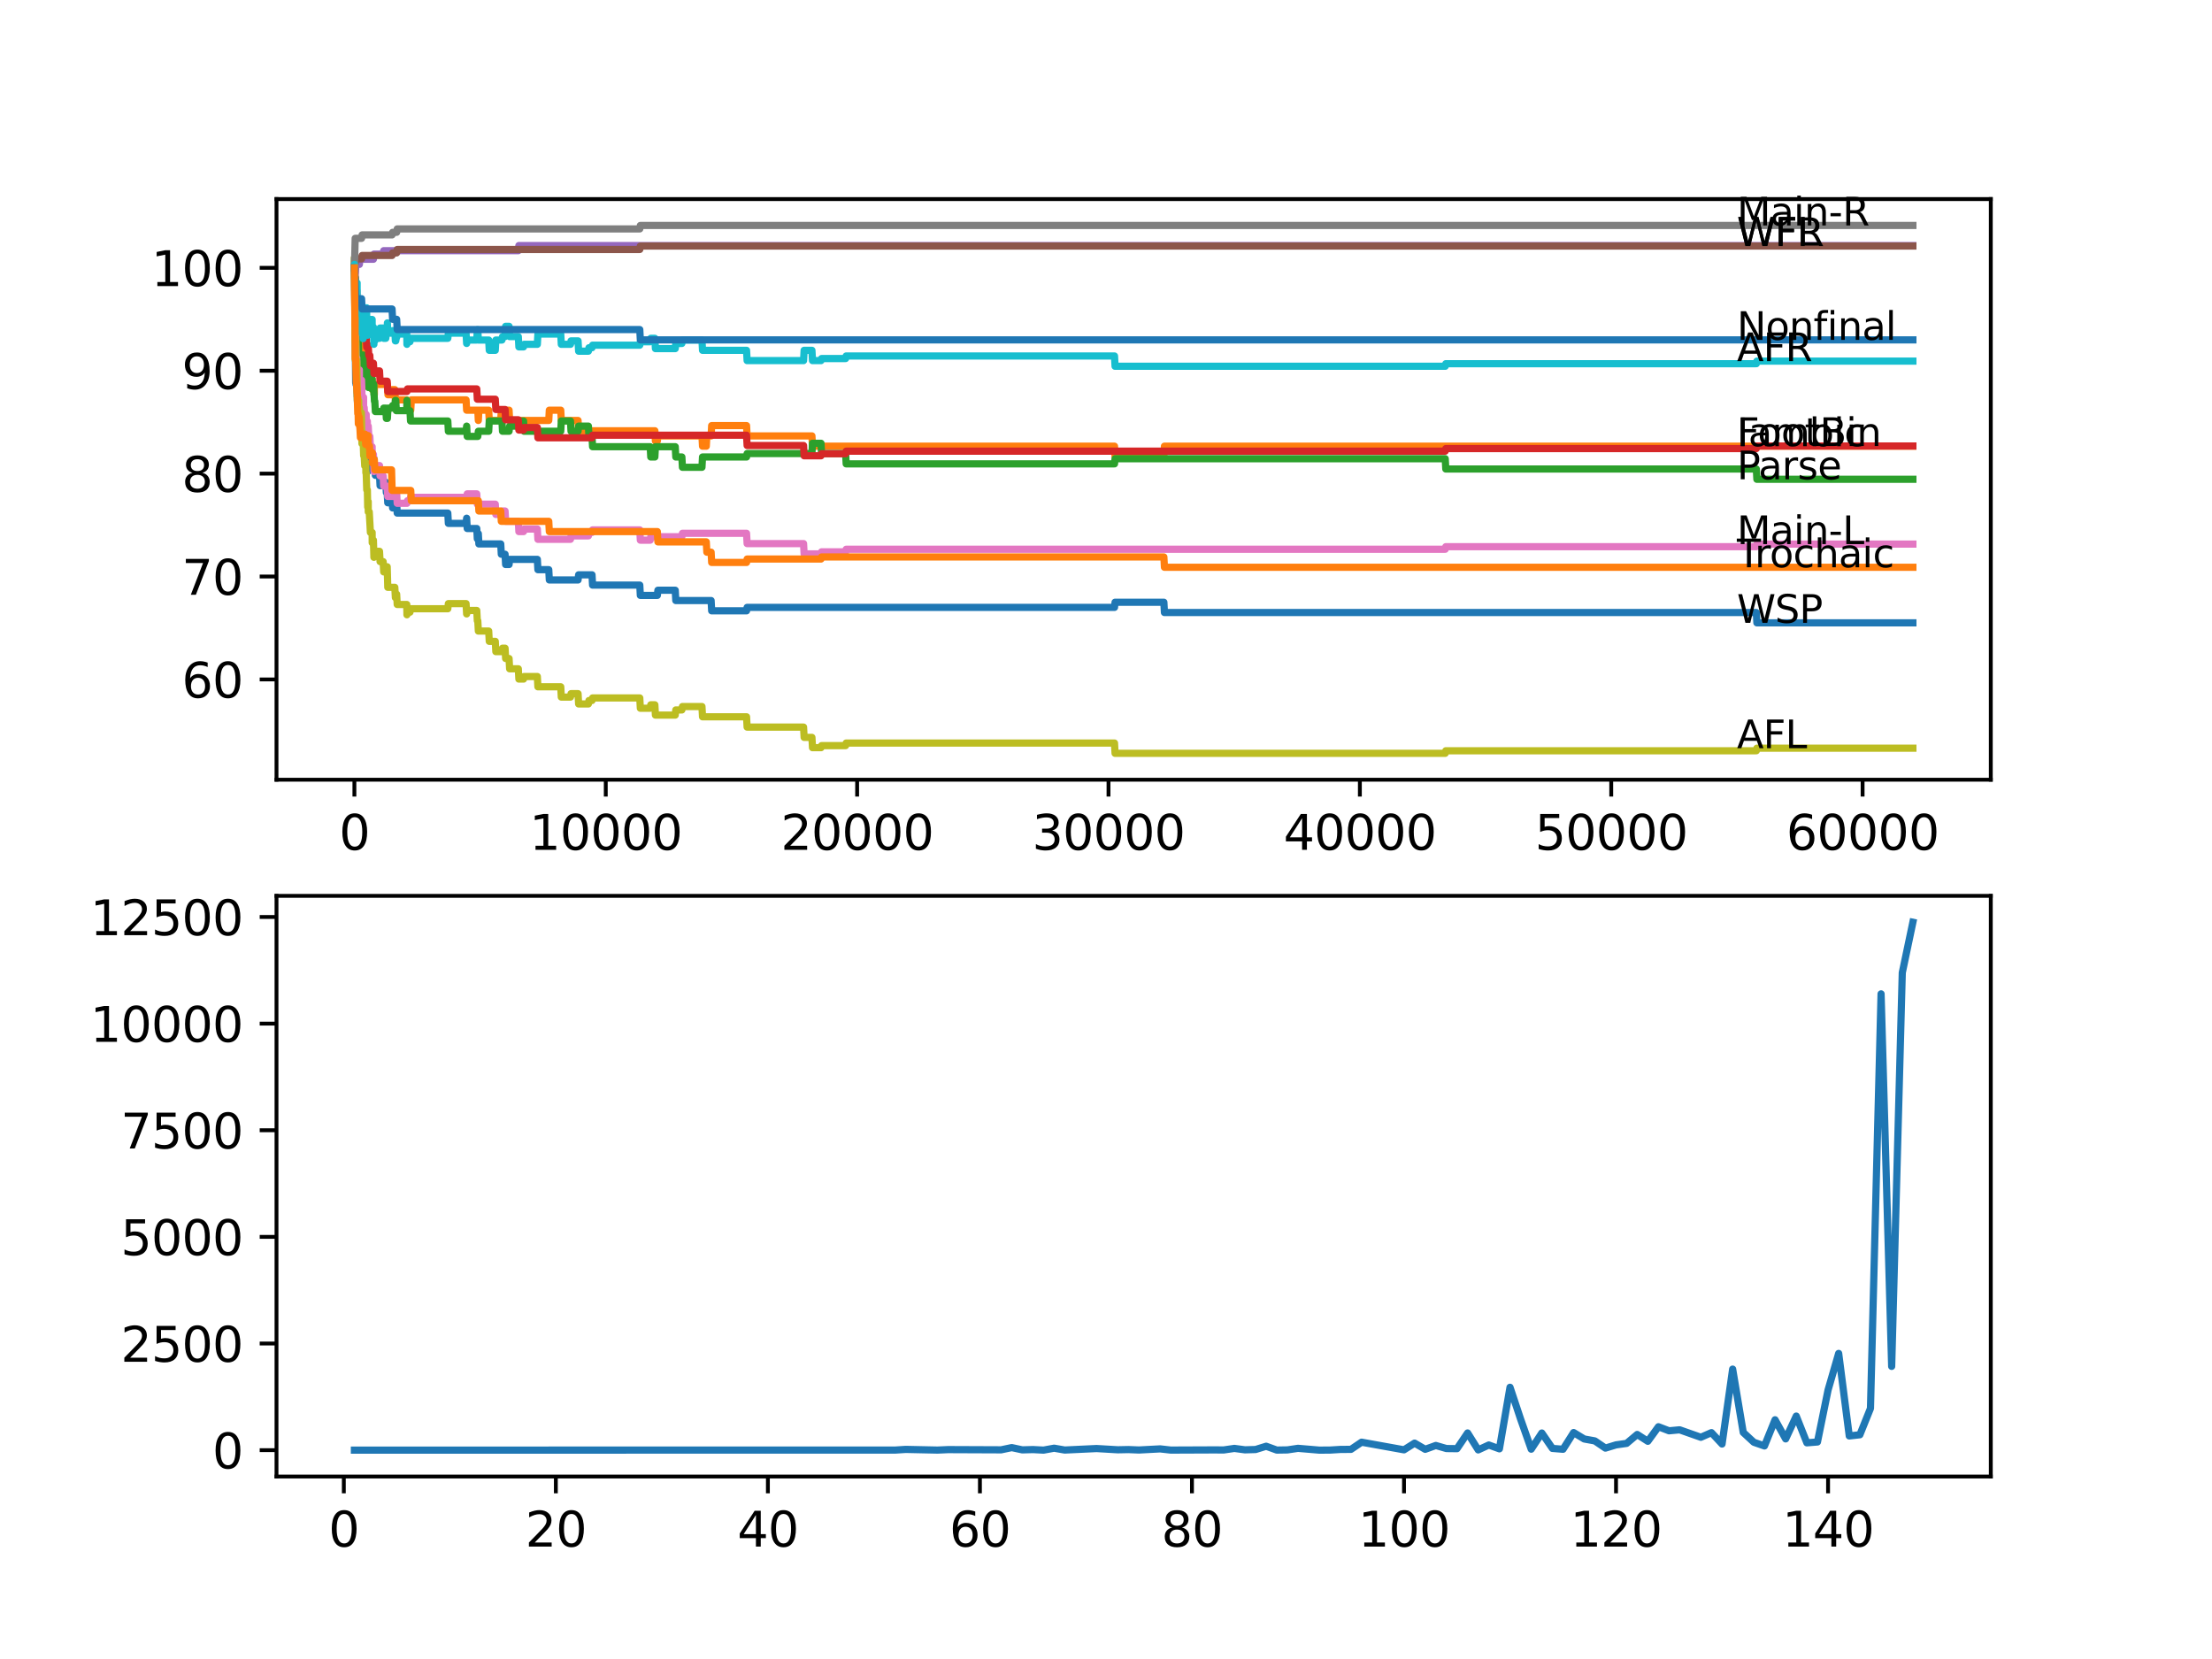 <?xml version="1.0" encoding="utf-8" standalone="no"?>
<!DOCTYPE svg PUBLIC "-//W3C//DTD SVG 1.1//EN"
  "http://www.w3.org/Graphics/SVG/1.1/DTD/svg11.dtd">
<svg xmlns:xlink="http://www.w3.org/1999/xlink" width="460.8pt" height="345.6pt" viewBox="0 0 460.8 345.6" xmlns="http://www.w3.org/2000/svg" version="1.1">
 <defs>
  <style type="text/css">*{stroke-linejoin: round; stroke-linecap: butt}</style>
 </defs>
 <g id="figure_1">
  <g id="patch_1">
   <path d="M 0 345.6 
L 460.8 345.6 
L 460.8 0 
L 0 0 
z
" style="fill: #ffffff"/>
  </g>
  <g id="axes_1">
   <g id="patch_2">
    <path d="M 57.6 162.432 
L 414.72 162.432 
L 414.72 41.472 
L 57.6 41.472 
z
" style="fill: #ffffff"/>
   </g>
   <g id="matplotlib.axis_1">
    <g id="xtick_1">
     <g id="line2d_1">
      <defs>
       <path id="m750cbd7770" d="M 0 0 
L 0 3.5 
" style="stroke: #000000; stroke-width: 0.8"/>
      </defs>
      <g>
       <use xlink:href="#m750cbd7770" x="73.827" y="162.432" style="stroke: #000000; stroke-width: 0.8"/>
      </g>
     </g>
     <g id="text_1">
      <!-- 0 -->
      <g transform="translate(70.646 177.03)scale(0.1 -0.1)">
       <defs>
        <path id="DejaVuSans-30" d="M 2034 4250 
Q 1547 4250 1301 3770 
Q 1056 3291 1056 2328 
Q 1056 1369 1301 889 
Q 1547 409 2034 409 
Q 2525 409 2770 889 
Q 3016 1369 3016 2328 
Q 3016 3291 2770 3770 
Q 2525 4250 2034 4250 
z
M 2034 4750 
Q 2819 4750 3233 4129 
Q 3647 3509 3647 2328 
Q 3647 1150 3233 529 
Q 2819 -91 2034 -91 
Q 1250 -91 836 529 
Q 422 1150 422 2328 
Q 422 3509 836 4129 
Q 1250 4750 2034 4750 
z
" transform="scale(0.016)"/>
       </defs>
       <use xlink:href="#DejaVuSans-30"/>
      </g>
     </g>
    </g>
    <g id="xtick_2">
     <g id="line2d_2">
      <g>
       <use xlink:href="#m750cbd7770" x="126.192" y="162.432" style="stroke: #000000; stroke-width: 0.8"/>
      </g>
     </g>
     <g id="text_2">
      <!-- 10000 -->
      <g transform="translate(110.286 177.03)scale(0.1 -0.1)">
       <defs>
        <path id="DejaVuSans-31" d="M 794 531 
L 1825 531 
L 1825 4091 
L 703 3866 
L 703 4441 
L 1819 4666 
L 2450 4666 
L 2450 531 
L 3481 531 
L 3481 0 
L 794 0 
L 794 531 
z
" transform="scale(0.016)"/>
       </defs>
       <use xlink:href="#DejaVuSans-31"/>
       <use xlink:href="#DejaVuSans-30" x="63.623"/>
       <use xlink:href="#DejaVuSans-30" x="127.246"/>
       <use xlink:href="#DejaVuSans-30" x="190.869"/>
       <use xlink:href="#DejaVuSans-30" x="254.492"/>
      </g>
     </g>
    </g>
    <g id="xtick_3">
     <g id="line2d_3">
      <g>
       <use xlink:href="#m750cbd7770" x="178.556" y="162.432" style="stroke: #000000; stroke-width: 0.8"/>
      </g>
     </g>
     <g id="text_3">
      <!-- 20000 -->
      <g transform="translate(162.65 177.03)scale(0.1 -0.1)">
       <defs>
        <path id="DejaVuSans-32" d="M 1228 531 
L 3431 531 
L 3431 0 
L 469 0 
L 469 531 
Q 828 903 1448 1529 
Q 2069 2156 2228 2338 
Q 2531 2678 2651 2914 
Q 2772 3150 2772 3378 
Q 2772 3750 2511 3984 
Q 2250 4219 1831 4219 
Q 1534 4219 1204 4116 
Q 875 4013 500 3803 
L 500 4441 
Q 881 4594 1212 4672 
Q 1544 4750 1819 4750 
Q 2544 4750 2975 4387 
Q 3406 4025 3406 3419 
Q 3406 3131 3298 2873 
Q 3191 2616 2906 2266 
Q 2828 2175 2409 1742 
Q 1991 1309 1228 531 
z
" transform="scale(0.016)"/>
       </defs>
       <use xlink:href="#DejaVuSans-32"/>
       <use xlink:href="#DejaVuSans-30" x="63.623"/>
       <use xlink:href="#DejaVuSans-30" x="127.246"/>
       <use xlink:href="#DejaVuSans-30" x="190.869"/>
       <use xlink:href="#DejaVuSans-30" x="254.492"/>
      </g>
     </g>
    </g>
    <g id="xtick_4">
     <g id="line2d_4">
      <g>
       <use xlink:href="#m750cbd7770" x="230.921" y="162.432" style="stroke: #000000; stroke-width: 0.8"/>
      </g>
     </g>
     <g id="text_4">
      <!-- 30000 -->
      <g transform="translate(215.015 177.03)scale(0.1 -0.1)">
       <defs>
        <path id="DejaVuSans-33" d="M 2597 2516 
Q 3050 2419 3304 2112 
Q 3559 1806 3559 1356 
Q 3559 666 3084 287 
Q 2609 -91 1734 -91 
Q 1441 -91 1130 -33 
Q 819 25 488 141 
L 488 750 
Q 750 597 1062 519 
Q 1375 441 1716 441 
Q 2309 441 2620 675 
Q 2931 909 2931 1356 
Q 2931 1769 2642 2001 
Q 2353 2234 1838 2234 
L 1294 2234 
L 1294 2753 
L 1863 2753 
Q 2328 2753 2575 2939 
Q 2822 3125 2822 3475 
Q 2822 3834 2567 4026 
Q 2313 4219 1838 4219 
Q 1578 4219 1281 4162 
Q 984 4106 628 3988 
L 628 4550 
Q 988 4650 1302 4700 
Q 1616 4750 1894 4750 
Q 2613 4750 3031 4423 
Q 3450 4097 3450 3541 
Q 3450 3153 3228 2886 
Q 3006 2619 2597 2516 
z
" transform="scale(0.016)"/>
       </defs>
       <use xlink:href="#DejaVuSans-33"/>
       <use xlink:href="#DejaVuSans-30" x="63.623"/>
       <use xlink:href="#DejaVuSans-30" x="127.246"/>
       <use xlink:href="#DejaVuSans-30" x="190.869"/>
       <use xlink:href="#DejaVuSans-30" x="254.492"/>
      </g>
     </g>
    </g>
    <g id="xtick_5">
     <g id="line2d_5">
      <g>
       <use xlink:href="#m750cbd7770" x="283.285" y="162.432" style="stroke: #000000; stroke-width: 0.8"/>
      </g>
     </g>
     <g id="text_5">
      <!-- 40000 -->
      <g transform="translate(267.379 177.03)scale(0.1 -0.1)">
       <defs>
        <path id="DejaVuSans-34" d="M 2419 4116 
L 825 1625 
L 2419 1625 
L 2419 4116 
z
M 2253 4666 
L 3047 4666 
L 3047 1625 
L 3713 1625 
L 3713 1100 
L 3047 1100 
L 3047 0 
L 2419 0 
L 2419 1100 
L 313 1100 
L 313 1709 
L 2253 4666 
z
" transform="scale(0.016)"/>
       </defs>
       <use xlink:href="#DejaVuSans-34"/>
       <use xlink:href="#DejaVuSans-30" x="63.623"/>
       <use xlink:href="#DejaVuSans-30" x="127.246"/>
       <use xlink:href="#DejaVuSans-30" x="190.869"/>
       <use xlink:href="#DejaVuSans-30" x="254.492"/>
      </g>
     </g>
    </g>
    <g id="xtick_6">
     <g id="line2d_6">
      <g>
       <use xlink:href="#m750cbd7770" x="335.65" y="162.432" style="stroke: #000000; stroke-width: 0.8"/>
      </g>
     </g>
     <g id="text_6">
      <!-- 50000 -->
      <g transform="translate(319.744 177.03)scale(0.1 -0.1)">
       <defs>
        <path id="DejaVuSans-35" d="M 691 4666 
L 3169 4666 
L 3169 4134 
L 1269 4134 
L 1269 2991 
Q 1406 3038 1543 3061 
Q 1681 3084 1819 3084 
Q 2600 3084 3056 2656 
Q 3513 2228 3513 1497 
Q 3513 744 3044 326 
Q 2575 -91 1722 -91 
Q 1428 -91 1123 -41 
Q 819 9 494 109 
L 494 744 
Q 775 591 1075 516 
Q 1375 441 1709 441 
Q 2250 441 2565 725 
Q 2881 1009 2881 1497 
Q 2881 1984 2565 2268 
Q 2250 2553 1709 2553 
Q 1456 2553 1204 2497 
Q 953 2441 691 2322 
L 691 4666 
z
" transform="scale(0.016)"/>
       </defs>
       <use xlink:href="#DejaVuSans-35"/>
       <use xlink:href="#DejaVuSans-30" x="63.623"/>
       <use xlink:href="#DejaVuSans-30" x="127.246"/>
       <use xlink:href="#DejaVuSans-30" x="190.869"/>
       <use xlink:href="#DejaVuSans-30" x="254.492"/>
      </g>
     </g>
    </g>
    <g id="xtick_7">
     <g id="line2d_7">
      <g>
       <use xlink:href="#m750cbd7770" x="388.014" y="162.432" style="stroke: #000000; stroke-width: 0.8"/>
      </g>
     </g>
     <g id="text_7">
      <!-- 60000 -->
      <g transform="translate(372.108 177.03)scale(0.1 -0.1)">
       <defs>
        <path id="DejaVuSans-36" d="M 2113 2584 
Q 1688 2584 1439 2293 
Q 1191 2003 1191 1497 
Q 1191 994 1439 701 
Q 1688 409 2113 409 
Q 2538 409 2786 701 
Q 3034 994 3034 1497 
Q 3034 2003 2786 2293 
Q 2538 2584 2113 2584 
z
M 3366 4563 
L 3366 3988 
Q 3128 4100 2886 4159 
Q 2644 4219 2406 4219 
Q 1781 4219 1451 3797 
Q 1122 3375 1075 2522 
Q 1259 2794 1537 2939 
Q 1816 3084 2150 3084 
Q 2853 3084 3261 2657 
Q 3669 2231 3669 1497 
Q 3669 778 3244 343 
Q 2819 -91 2113 -91 
Q 1303 -91 875 529 
Q 447 1150 447 2328 
Q 447 3434 972 4092 
Q 1497 4750 2381 4750 
Q 2619 4750 2861 4703 
Q 3103 4656 3366 4563 
z
" transform="scale(0.016)"/>
       </defs>
       <use xlink:href="#DejaVuSans-36"/>
       <use xlink:href="#DejaVuSans-30" x="63.623"/>
       <use xlink:href="#DejaVuSans-30" x="127.246"/>
       <use xlink:href="#DejaVuSans-30" x="190.869"/>
       <use xlink:href="#DejaVuSans-30" x="254.492"/>
      </g>
     </g>
    </g>
   </g>
   <g id="matplotlib.axis_2">
    <g id="ytick_1">
     <g id="line2d_8">
      <defs>
       <path id="m967dd7d78e" d="M 0 0 
L -3.5 0 
" style="stroke: #000000; stroke-width: 0.8"/>
      </defs>
      <g>
       <use xlink:href="#m967dd7d78e" x="57.6" y="141.536" style="stroke: #000000; stroke-width: 0.8"/>
      </g>
     </g>
     <g id="text_8">
      <!-- 60 -->
      <g transform="translate(37.875 145.335)scale(0.1 -0.1)">
       <use xlink:href="#DejaVuSans-36"/>
       <use xlink:href="#DejaVuSans-30" x="63.623"/>
      </g>
     </g>
    </g>
    <g id="ytick_2">
     <g id="line2d_9">
      <g>
       <use xlink:href="#m967dd7d78e" x="57.6" y="120.101" style="stroke: #000000; stroke-width: 0.8"/>
      </g>
     </g>
     <g id="text_9">
      <!-- 70 -->
      <g transform="translate(37.875 123.9)scale(0.1 -0.1)">
       <defs>
        <path id="DejaVuSans-37" d="M 525 4666 
L 3525 4666 
L 3525 4397 
L 1831 0 
L 1172 0 
L 2766 4134 
L 525 4134 
L 525 4666 
z
" transform="scale(0.016)"/>
       </defs>
       <use xlink:href="#DejaVuSans-37"/>
       <use xlink:href="#DejaVuSans-30" x="63.623"/>
      </g>
     </g>
    </g>
    <g id="ytick_3">
     <g id="line2d_10">
      <g>
       <use xlink:href="#m967dd7d78e" x="57.6" y="98.665" style="stroke: #000000; stroke-width: 0.8"/>
      </g>
     </g>
     <g id="text_10">
      <!-- 80 -->
      <g transform="translate(37.875 102.464)scale(0.1 -0.1)">
       <defs>
        <path id="DejaVuSans-38" d="M 2034 2216 
Q 1584 2216 1326 1975 
Q 1069 1734 1069 1313 
Q 1069 891 1326 650 
Q 1584 409 2034 409 
Q 2484 409 2743 651 
Q 3003 894 3003 1313 
Q 3003 1734 2745 1975 
Q 2488 2216 2034 2216 
z
M 1403 2484 
Q 997 2584 770 2862 
Q 544 3141 544 3541 
Q 544 4100 942 4425 
Q 1341 4750 2034 4750 
Q 2731 4750 3128 4425 
Q 3525 4100 3525 3541 
Q 3525 3141 3298 2862 
Q 3072 2584 2669 2484 
Q 3125 2378 3379 2068 
Q 3634 1759 3634 1313 
Q 3634 634 3220 271 
Q 2806 -91 2034 -91 
Q 1263 -91 848 271 
Q 434 634 434 1313 
Q 434 1759 690 2068 
Q 947 2378 1403 2484 
z
M 1172 3481 
Q 1172 3119 1398 2916 
Q 1625 2713 2034 2713 
Q 2441 2713 2670 2916 
Q 2900 3119 2900 3481 
Q 2900 3844 2670 4047 
Q 2441 4250 2034 4250 
Q 1625 4250 1398 4047 
Q 1172 3844 1172 3481 
z
" transform="scale(0.016)"/>
       </defs>
       <use xlink:href="#DejaVuSans-38"/>
       <use xlink:href="#DejaVuSans-30" x="63.623"/>
      </g>
     </g>
    </g>
    <g id="ytick_4">
     <g id="line2d_11">
      <g>
       <use xlink:href="#m967dd7d78e" x="57.6" y="77.23" style="stroke: #000000; stroke-width: 0.8"/>
      </g>
     </g>
     <g id="text_11">
      <!-- 90 -->
      <g transform="translate(37.875 81.029)scale(0.1 -0.1)">
       <defs>
        <path id="DejaVuSans-39" d="M 703 97 
L 703 672 
Q 941 559 1184 500 
Q 1428 441 1663 441 
Q 2288 441 2617 861 
Q 2947 1281 2994 2138 
Q 2813 1869 2534 1725 
Q 2256 1581 1919 1581 
Q 1219 1581 811 2004 
Q 403 2428 403 3163 
Q 403 3881 828 4315 
Q 1253 4750 1959 4750 
Q 2769 4750 3195 4129 
Q 3622 3509 3622 2328 
Q 3622 1225 3098 567 
Q 2575 -91 1691 -91 
Q 1453 -91 1209 -44 
Q 966 3 703 97 
z
M 1959 2075 
Q 2384 2075 2632 2365 
Q 2881 2656 2881 3163 
Q 2881 3666 2632 3958 
Q 2384 4250 1959 4250 
Q 1534 4250 1286 3958 
Q 1038 3666 1038 3163 
Q 1038 2656 1286 2365 
Q 1534 2075 1959 2075 
z
" transform="scale(0.016)"/>
       </defs>
       <use xlink:href="#DejaVuSans-39"/>
       <use xlink:href="#DejaVuSans-30" x="63.623"/>
      </g>
     </g>
    </g>
    <g id="ytick_5">
     <g id="line2d_12">
      <g>
       <use xlink:href="#m967dd7d78e" x="57.6" y="55.794" style="stroke: #000000; stroke-width: 0.8"/>
      </g>
     </g>
     <g id="text_12">
      <!-- 100 -->
      <g transform="translate(31.512 59.594)scale(0.1 -0.1)">
       <use xlink:href="#DejaVuSans-31"/>
       <use xlink:href="#DejaVuSans-30" x="63.623"/>
       <use xlink:href="#DejaVuSans-30" x="127.246"/>
      </g>
     </g>
    </g>
   </g>
   <g id="line2d_13">
    <path d="M 73.833 55.794 
L 73.843 55.794 
L 73.985 69.727 
L 73.995 69.727 
L 74.095 79.731 
L 74.126 77.944 
L 74.142 77.944 
L 74.168 80.088 
L 74.252 78.302 
L 74.314 78.302 
L 74.409 82.589 
L 74.43 81.517 
L 74.44 81.517 
L 74.451 83.66 
L 74.55 81.517 
L 74.608 81.517 
L 74.723 83.66 
L 74.728 83.66 
L 74.833 82.589 
L 74.953 86.876 
L 74.969 86.876 
L 75.084 89.019 
L 75.393 89.019 
L 75.398 88.305 
L 75.404 90.448 
L 75.493 90.448 
L 75.655 90.448 
L 75.77 92.592 
L 75.864 92.592 
L 75.98 94.735 
L 76.283 94.735 
L 76.399 96.879 
L 76.529 96.879 
L 76.54 96.164 
L 76.545 98.308 
L 76.634 97.236 
L 76.922 97.236 
L 77.043 95.093 
L 77.524 95.093 
L 77.535 94.378 
L 77.54 96.522 
L 77.629 95.45 
L 77.875 95.45 
L 77.881 97.593 
L 77.985 96.879 
L 78.079 96.879 
L 78.195 99.022 
L 79.059 99.022 
L 79.174 101.166 
L 79.818 101.166 
L 79.933 100.452 
L 80.368 100.452 
L 80.483 102.595 
L 80.661 102.595 
L 80.776 104.739 
L 81.567 104.739 
L 81.672 103.667 
L 81.787 105.81 
L 82.248 105.81 
L 82.363 104.739 
L 82.63 104.739 
L 82.745 106.882 
L 93.286 106.882 
L 93.401 109.026 
L 97.093 109.026 
L 97.208 107.954 
L 97.213 107.954 
L 97.329 110.097 
L 99.319 110.097 
L 99.434 112.241 
L 99.533 112.241 
L 99.643 111.169 
L 99.758 113.313 
L 104.314 113.313 
L 104.429 115.456 
L 105.215 115.456 
L 105.33 117.6 
L 106.047 117.6 
L 106.163 116.528 
L 111.938 116.528 
L 112.054 118.672 
L 114.316 118.672 
L 114.431 120.815 
L 120.421 120.815 
L 120.537 119.743 
L 123.328 119.743 
L 123.443 121.887 
L 133.277 121.887 
L 133.392 124.03 
L 136.937 124.03 
L 137.052 122.959 
L 140.666 122.959 
L 140.781 125.102 
L 148.138 125.102 
L 148.253 127.246 
L 155.521 127.246 
L 155.637 126.531 
L 232.172 126.531 
L 232.288 125.459 
L 242.457 125.459 
L 242.572 127.603 
L 365.875 127.603 
L 365.99 129.747 
L 398.487 129.747 
L 398.487 129.747 
" clip-path="url(#p8b8b646f5e)" style="fill: none; stroke: #1f77b4; stroke-width: 1.5; stroke-linecap: square"/>
   </g>
   <g id="line2d_14">
    <path d="M 73.833 55.794 
L 73.864 53.651 
L 73.927 59.367 
L 73.932 59.367 
L 73.969 59.367 
L 74.089 65.083 
L 74.095 65.083 
L 74.1 64.011 
L 74.173 68.298 
L 74.205 65.083 
L 74.252 65.083 
L 74.367 67.227 
L 74.398 67.227 
L 74.409 71.514 
L 74.513 69.37 
L 74.545 69.37 
L 74.608 71.514 
L 74.655 69.37 
L 74.728 69.37 
L 74.833 71.514 
L 74.838 69.37 
L 74.969 69.37 
L 75.084 67.227 
L 75.283 67.227 
L 75.404 71.514 
L 75.639 71.514 
L 75.755 73.657 
L 76.063 73.657 
L 76.179 71.514 
L 76.21 71.514 
L 76.325 73.657 
L 76.372 73.657 
L 76.488 75.801 
L 76.529 75.801 
L 76.65 80.088 
L 76.681 80.088 
L 76.797 77.944 
L 76.922 77.944 
L 76.964 80.088 
L 77.032 79.016 
L 77.524 79.016 
L 77.566 81.16 
L 77.634 80.088 
L 77.881 80.088 
L 77.98 82.231 
L 77.99 80.088 
L 80.703 80.088 
L 80.818 82.231 
L 81.567 82.231 
L 81.682 81.16 
L 82.248 81.16 
L 82.363 83.303 
L 84.74 83.303 
L 84.855 85.447 
L 85.568 85.447 
L 85.683 83.303 
L 97.093 83.303 
L 97.208 85.447 
L 99.533 85.447 
L 99.643 87.59 
L 99.758 85.447 
L 101.806 85.447 
L 101.921 87.59 
L 104.314 87.59 
L 104.429 85.447 
L 106.047 85.447 
L 106.163 87.59 
L 114.316 87.59 
L 114.431 85.447 
L 116.813 85.447 
L 116.929 87.59 
L 120.421 87.59 
L 120.537 89.734 
L 136.419 89.734 
L 136.534 91.877 
L 136.937 91.877 
L 137.052 90.806 
L 146.232 90.806 
L 146.347 92.949 
L 147.133 92.949 
L 147.248 90.806 
L 148.138 90.806 
L 148.253 88.662 
L 155.521 88.662 
L 155.637 90.806 
L 169.141 90.806 
L 169.257 92.949 
L 232.172 92.949 
L 232.288 95.093 
L 242.457 95.093 
L 242.572 92.949 
L 398.487 92.949 
L 398.487 92.949 
" clip-path="url(#p8b8b646f5e)" style="fill: none; stroke: #ff7f0e; stroke-width: 1.5; stroke-linecap: square"/>
   </g>
   <g id="line2d_15">
    <path d="M 73.833 55.794 
L 73.843 55.794 
L 73.869 53.651 
L 73.88 57.938 
L 73.948 57.938 
L 73.953 57.938 
L 74.037 57.867 
L 74.079 64.297 
L 74.089 64.297 
L 74.215 70.371 
L 74.252 70.371 
L 74.314 67.155 
L 74.325 71.442 
L 74.356 71.442 
L 74.398 73.586 
L 74.409 69.299 
L 74.466 71.442 
L 74.545 71.442 
L 74.65 70.371 
L 74.728 74.658 
L 74.765 73.586 
L 74.781 73.586 
L 74.864 75.729 
L 74.89 74.658 
L 74.927 74.658 
L 75.042 76.801 
L 75.283 76.801 
L 75.398 73.943 
L 75.514 76.087 
L 75.639 76.087 
L 75.655 73.943 
L 75.749 76.087 
L 76.163 76.087 
L 76.21 78.23 
L 76.273 76.087 
L 76.304 76.087 
L 76.372 78.23 
L 76.414 76.087 
L 76.529 76.087 
L 76.54 75.372 
L 76.603 78.587 
L 76.619 78.587 
L 76.65 78.587 
L 76.765 80.731 
L 76.922 80.731 
L 77.037 79.659 
L 77.524 79.659 
L 77.535 78.945 
L 77.54 81.088 
L 77.624 81.088 
L 77.791 81.088 
L 77.875 80.016 
L 77.881 82.16 
L 77.891 81.445 
L 78.006 83.589 
L 78.079 83.589 
L 78.195 85.733 
L 79.818 85.733 
L 79.933 85.018 
L 80.368 85.018 
L 80.483 87.162 
L 80.703 87.162 
L 80.818 85.018 
L 81.672 85.018 
L 81.787 84.482 
L 82.248 84.482 
L 82.363 83.41 
L 82.447 83.41 
L 82.562 85.554 
L 84.74 85.554 
L 84.772 83.41 
L 84.85 85.554 
L 85.405 85.554 
L 85.52 87.697 
L 93.286 87.697 
L 93.401 89.841 
L 97.093 89.841 
L 97.208 88.769 
L 97.213 88.769 
L 97.329 90.913 
L 99.533 90.913 
L 99.648 89.841 
L 101.806 89.841 
L 101.921 87.697 
L 104.565 87.697 
L 104.681 89.841 
L 106.047 89.841 
L 106.163 88.769 
L 107.974 88.769 
L 108.09 87.697 
L 109.064 87.697 
L 109.179 89.841 
L 116.813 89.841 
L 116.929 87.697 
L 118.84 87.697 
L 118.955 89.841 
L 120.421 89.841 
L 120.537 88.769 
L 122.574 88.769 
L 122.689 90.913 
L 123.328 90.913 
L 123.443 93.056 
L 135.45 93.056 
L 135.565 95.2 
L 136.419 95.2 
L 136.534 93.056 
L 140.666 93.056 
L 140.781 95.2 
L 142.048 95.2 
L 142.163 97.343 
L 146.232 97.343 
L 146.347 95.2 
L 155.521 95.2 
L 155.637 94.485 
L 169.141 94.485 
L 169.257 92.342 
L 171.032 92.342 
L 171.147 94.485 
L 176.158 94.485 
L 176.273 96.629 
L 232.172 96.629 
L 232.288 95.557 
L 301.068 95.557 
L 301.184 97.701 
L 365.875 97.701 
L 365.99 99.844 
L 398.487 99.844 
L 398.487 99.844 
" clip-path="url(#p8b8b646f5e)" style="fill: none; stroke: #2ca02c; stroke-width: 1.5; stroke-linecap: square"/>
   </g>
   <g id="line2d_16">
    <path d="M 73.833 55.794 
L 73.911 55.794 
L 73.985 59.367 
L 74.026 58.938 
L 74.131 58.938 
L 74.21 61.082 
L 74.241 60.546 
L 74.325 60.546 
L 74.356 64.833 
L 74.44 64.297 
L 74.555 63.761 
L 74.864 63.761 
L 74.98 65.905 
L 75.739 65.905 
L 75.854 68.048 
L 75.864 68.048 
L 75.98 70.192 
L 76.283 70.192 
L 76.399 72.335 
L 76.598 72.335 
L 76.708 71.907 
L 76.823 74.05 
L 77.043 74.05 
L 77.158 76.194 
L 77.535 76.194 
L 77.65 75.658 
L 77.791 75.658 
L 77.907 77.801 
L 78.079 77.801 
L 78.195 77.266 
L 79.059 77.266 
L 79.174 79.409 
L 80.661 79.409 
L 80.776 81.553 
L 84.772 81.553 
L 84.887 81.017 
L 99.319 81.017 
L 99.434 83.16 
L 103.178 83.16 
L 103.293 85.304 
L 105.215 85.304 
L 105.33 87.447 
L 107.974 87.447 
L 108.09 89.591 
L 109.064 89.591 
L 109.179 89.055 
L 111.938 89.055 
L 112.054 91.199 
L 123.328 91.199 
L 123.443 90.663 
L 155.521 90.663 
L 155.637 92.806 
L 167.398 92.806 
L 167.513 94.95 
L 171.032 94.95 
L 171.147 94.521 
L 176.158 94.521 
L 176.273 93.985 
L 301.068 93.985 
L 301.184 93.449 
L 365.875 93.449 
L 365.99 92.913 
L 398.487 92.913 
L 398.487 92.913 
" clip-path="url(#p8b8b646f5e)" style="fill: none; stroke: #d62728; stroke-width: 1.5; stroke-linecap: square"/>
   </g>
   <g id="line2d_17">
    <path d="M 73.833 55.794 
L 73.875 55.794 
L 73.932 57.938 
L 73.985 56.866 
L 74.032 56.866 
L 74.152 55.08 
L 74.864 55.08 
L 74.98 54.008 
L 77.791 54.008 
L 77.907 52.936 
L 79.818 52.936 
L 79.933 52.222 
L 107.974 52.222 
L 108.09 51.15 
L 398.487 51.15 
L 398.487 51.15 
" clip-path="url(#p8b8b646f5e)" style="fill: none; stroke: #9467bd; stroke-width: 1.5; stroke-linecap: square"/>
   </g>
   <g id="line2d_18">
    <path d="M 73.833 55.794 
L 73.838 55.794 
L 73.953 55.08 
L 73.964 55.08 
L 74.079 53.937 
L 75.32 53.937 
L 75.435 53.222 
L 81.672 53.222 
L 81.787 52.686 
L 82.63 52.686 
L 82.745 51.972 
L 133.277 51.972 
L 133.392 51.257 
L 398.487 51.257 
L 398.487 51.257 
" clip-path="url(#p8b8b646f5e)" style="fill: none; stroke: #8c564b; stroke-width: 1.5; stroke-linecap: square"/>
   </g>
   <g id="line2d_19">
    <path d="M 73.833 55.794 
L 73.838 55.794 
L 73.974 68.656 
L 74.032 67.941 
L 74.037 70.085 
L 74.079 69.37 
L 74.1 69.37 
L 74.21 75.801 
L 74.22 75.265 
L 74.32 75.265 
L 74.325 74.55 
L 74.335 78.837 
L 74.403 78.302 
L 74.44 78.302 
L 74.555 77.766 
L 74.781 77.766 
L 74.864 77.051 
L 74.87 79.195 
L 74.88 79.195 
L 75.32 79.195 
L 75.44 83.482 
L 75.655 83.482 
L 75.739 82.767 
L 75.744 84.911 
L 75.755 84.911 
L 75.864 84.911 
L 75.98 87.054 
L 76.163 87.054 
L 76.278 86.34 
L 76.283 86.34 
L 76.304 88.483 
L 76.393 87.769 
L 76.529 87.769 
L 76.54 89.912 
L 76.639 88.769 
L 76.708 88.769 
L 76.823 90.913 
L 77.043 90.913 
L 77.158 93.056 
L 77.524 93.056 
L 77.535 95.2 
L 77.634 94.664 
L 77.791 94.664 
L 77.891 98.237 
L 77.907 97.522 
L 78.079 97.522 
L 78.195 96.986 
L 79.059 96.986 
L 79.174 99.13 
L 79.818 99.13 
L 79.933 101.273 
L 80.661 101.273 
L 80.776 103.417 
L 82.447 103.417 
L 82.562 102.702 
L 82.63 102.702 
L 82.745 104.846 
L 84.772 104.846 
L 84.887 104.31 
L 85.405 104.31 
L 85.52 103.595 
L 97.213 103.595 
L 97.329 102.881 
L 99.319 102.881 
L 99.434 105.024 
L 103.178 105.024 
L 103.293 107.168 
L 104.565 107.168 
L 104.681 106.453 
L 105.215 106.453 
L 105.33 108.597 
L 107.974 108.597 
L 108.09 110.741 
L 109.064 110.741 
L 109.179 110.205 
L 111.938 110.205 
L 112.054 112.348 
L 118.84 112.348 
L 118.955 111.634 
L 122.574 111.634 
L 122.689 110.919 
L 123.328 110.919 
L 123.443 110.383 
L 133.277 110.383 
L 133.392 112.527 
L 135.45 112.527 
L 135.565 111.812 
L 142.048 111.812 
L 142.163 111.098 
L 155.521 111.098 
L 155.637 113.241 
L 167.398 113.241 
L 167.513 115.385 
L 171.032 115.385 
L 171.147 114.956 
L 176.158 114.956 
L 176.273 114.42 
L 301.068 114.42 
L 301.184 113.884 
L 365.875 113.884 
L 365.99 113.348 
L 398.487 113.348 
L 398.487 113.348 
" clip-path="url(#p8b8b646f5e)" style="fill: none; stroke: #e377c2; stroke-width: 1.5; stroke-linecap: square"/>
   </g>
   <g id="line2d_20">
    <path d="M 73.833 55.794 
L 73.838 55.794 
L 73.99 49.65 
L 75.32 49.65 
L 75.435 48.935 
L 81.672 48.935 
L 81.787 48.399 
L 82.63 48.399 
L 82.745 47.685 
L 133.277 47.685 
L 133.392 46.97 
L 398.487 46.97 
L 398.487 46.97 
" clip-path="url(#p8b8b646f5e)" style="fill: none; stroke: #7f7f7f; stroke-width: 1.5; stroke-linecap: square"/>
   </g>
   <g id="line2d_21">
    <path d="M 73.833 55.794 
L 73.838 55.794 
L 73.974 71.156 
L 73.979 70.442 
L 74.011 68.656 
L 74.037 75.086 
L 74.074 72.228 
L 74.089 72.228 
L 74.1 71.156 
L 74.136 75.444 
L 74.184 75.444 
L 74.21 75.444 
L 74.252 74.908 
L 74.257 77.051 
L 74.304 77.051 
L 74.314 77.051 
L 74.325 75.265 
L 74.403 81.16 
L 74.44 83.303 
L 74.513 82.767 
L 74.545 82.767 
L 74.65 84.911 
L 74.655 84.196 
L 74.66 84.196 
L 74.728 83.482 
L 74.733 85.625 
L 74.76 85.625 
L 74.781 85.625 
L 74.864 84.911 
L 74.87 87.054 
L 74.88 87.054 
L 74.927 87.054 
L 75.042 85.983 
L 75.283 85.983 
L 75.398 92.413 
L 75.404 91.341 
L 75.639 91.341 
L 75.755 94.914 
L 75.864 94.914 
L 75.98 97.058 
L 76.163 97.058 
L 76.21 96.343 
L 76.215 98.487 
L 76.262 98.487 
L 76.283 98.487 
L 76.399 102.059 
L 76.529 102.059 
L 76.598 105.632 
L 76.645 105.203 
L 76.65 105.203 
L 76.708 104.489 
L 76.713 106.632 
L 76.749 106.632 
L 76.922 106.632 
L 77.037 108.776 
L 77.043 108.776 
L 77.158 110.919 
L 77.524 110.919 
L 77.535 113.063 
L 77.634 112.527 
L 77.791 112.527 
L 77.891 116.099 
L 77.907 115.385 
L 78.079 115.385 
L 78.195 114.849 
L 79.059 114.849 
L 79.174 116.993 
L 79.818 116.993 
L 79.933 119.136 
L 80.368 119.136 
L 80.483 118.064 
L 80.661 118.064 
L 80.781 122.351 
L 82.248 122.351 
L 82.363 124.495 
L 82.447 124.495 
L 82.562 123.78 
L 82.63 123.78 
L 82.745 125.924 
L 84.74 125.924 
L 84.772 128.067 
L 84.85 127.532 
L 85.405 127.532 
L 85.52 126.817 
L 93.286 126.817 
L 93.401 125.745 
L 97.093 125.745 
L 97.208 127.889 
L 97.213 127.889 
L 97.329 127.174 
L 99.319 127.174 
L 99.434 129.318 
L 99.533 129.318 
L 99.648 131.461 
L 101.806 131.461 
L 101.921 133.605 
L 103.178 133.605 
L 103.293 135.748 
L 104.565 135.748 
L 104.681 135.034 
L 105.215 135.034 
L 105.33 137.178 
L 106.047 137.178 
L 106.163 139.321 
L 107.974 139.321 
L 108.09 141.465 
L 109.064 141.465 
L 109.179 140.929 
L 111.938 140.929 
L 112.054 143.072 
L 116.813 143.072 
L 116.929 145.216 
L 118.84 145.216 
L 118.955 144.501 
L 120.421 144.501 
L 120.537 146.645 
L 122.574 146.645 
L 122.689 145.93 
L 123.328 145.93 
L 123.443 145.394 
L 133.277 145.394 
L 133.392 147.538 
L 135.45 147.538 
L 135.565 146.823 
L 136.419 146.823 
L 136.534 148.967 
L 140.666 148.967 
L 140.781 147.895 
L 142.048 147.895 
L 142.163 147.181 
L 146.232 147.181 
L 146.347 149.324 
L 155.521 149.324 
L 155.637 151.468 
L 167.398 151.468 
L 167.513 153.611 
L 169.141 153.611 
L 169.257 155.755 
L 171.032 155.755 
L 171.147 155.326 
L 176.158 155.326 
L 176.273 154.79 
L 232.172 154.79 
L 232.288 156.934 
L 301.068 156.934 
L 301.184 156.398 
L 365.875 156.398 
L 365.99 155.862 
L 398.487 155.862 
L 398.487 155.862 
" clip-path="url(#p8b8b646f5e)" style="fill: none; stroke: #bcbd22; stroke-width: 1.5; stroke-linecap: square"/>
   </g>
   <g id="line2d_22">
    <path d="M 73.833 55.794 
L 73.838 55.794 
L 73.843 55.08 
L 73.906 60.439 
L 73.922 58.295 
L 74.037 64.654 
L 74 58.224 
L 74.042 63.583 
L 74.047 63.583 
L 74.1 60.725 
L 74.136 65.012 
L 74.152 63.94 
L 74.157 63.94 
L 74.168 62.868 
L 74.173 65.012 
L 74.252 64.476 
L 74.257 66.619 
L 74.335 59.474 
L 74.346 59.474 
L 74.356 59.474 
L 74.398 58.938 
L 74.409 63.225 
L 74.43 63.225 
L 74.44 63.225 
L 74.545 62.689 
L 74.65 64.833 
L 74.655 64.119 
L 74.66 64.119 
L 74.728 63.404 
L 74.733 65.548 
L 74.76 65.548 
L 74.781 65.548 
L 74.864 64.833 
L 74.87 66.977 
L 74.88 66.977 
L 74.927 66.977 
L 75.042 65.905 
L 75.283 65.905 
L 75.398 69.477 
L 75.514 68.406 
L 75.639 68.406 
L 75.655 70.549 
L 75.744 67.691 
L 75.864 67.691 
L 75.98 65.548 
L 76.163 65.548 
L 76.21 64.833 
L 76.215 66.977 
L 76.262 66.977 
L 76.283 66.977 
L 76.372 64.119 
L 76.393 66.262 
L 76.529 66.262 
L 76.598 69.835 
L 76.645 69.406 
L 76.65 69.406 
L 76.781 66.548 
L 76.922 66.548 
L 77.037 68.691 
L 77.043 68.691 
L 77.158 66.548 
L 77.524 66.548 
L 77.535 68.691 
L 77.634 68.156 
L 77.791 68.156 
L 77.891 71.728 
L 77.907 71.014 
L 78.079 71.014 
L 78.195 70.478 
L 79.059 70.478 
L 79.174 68.334 
L 79.818 68.334 
L 79.933 70.478 
L 80.368 70.478 
L 80.483 69.406 
L 80.661 69.406 
L 80.703 67.262 
L 80.771 69.406 
L 81.672 69.406 
L 81.787 68.87 
L 82.248 68.87 
L 82.363 71.014 
L 82.447 71.014 
L 82.562 70.299 
L 82.63 70.299 
L 82.745 69.585 
L 84.74 69.585 
L 84.772 71.728 
L 84.85 71.192 
L 85.405 71.192 
L 85.52 70.478 
L 93.286 70.478 
L 93.401 69.406 
L 97.093 69.406 
L 97.208 71.549 
L 97.213 71.549 
L 97.329 70.835 
L 99.319 70.835 
L 99.434 68.691 
L 99.533 68.691 
L 99.648 70.835 
L 101.806 70.835 
L 101.921 72.978 
L 103.178 72.978 
L 103.293 70.835 
L 104.565 70.835 
L 104.681 70.12 
L 105.215 70.12 
L 105.33 67.977 
L 106.047 67.977 
L 106.163 70.12 
L 107.974 70.12 
L 108.09 72.264 
L 109.064 72.264 
L 109.179 71.728 
L 111.938 71.728 
L 112.054 69.585 
L 116.813 69.585 
L 116.929 71.728 
L 118.84 71.728 
L 118.955 71.014 
L 120.421 71.014 
L 120.537 73.157 
L 122.574 73.157 
L 122.689 72.443 
L 123.328 72.443 
L 123.443 71.907 
L 133.277 71.907 
L 133.392 71.192 
L 135.45 71.192 
L 135.565 70.478 
L 136.419 70.478 
L 136.534 72.621 
L 140.666 72.621 
L 140.781 71.549 
L 142.048 71.549 
L 142.163 70.835 
L 146.232 70.835 
L 146.347 72.978 
L 155.521 72.978 
L 155.637 75.122 
L 167.398 75.122 
L 167.513 72.978 
L 169.141 72.978 
L 169.257 75.122 
L 171.032 75.122 
L 171.147 74.693 
L 176.158 74.693 
L 176.273 74.157 
L 232.172 74.157 
L 232.288 76.301 
L 301.068 76.301 
L 301.184 75.765 
L 365.875 75.765 
L 365.99 75.229 
L 398.487 75.229 
L 398.487 75.229 
" clip-path="url(#p8b8b646f5e)" style="fill: none; stroke: #17becf; stroke-width: 1.5; stroke-linecap: square"/>
   </g>
   <g id="line2d_23">
    <path d="M 73.833 55.794 
L 73.838 55.794 
L 73.953 57.938 
L 73.964 57.938 
L 74.084 62.225 
L 75.32 62.225 
L 75.435 64.369 
L 81.672 64.369 
L 81.787 66.512 
L 82.63 66.512 
L 82.745 68.656 
L 133.277 68.656 
L 133.392 70.799 
L 398.487 70.799 
L 398.487 70.799 
" clip-path="url(#p8b8b646f5e)" style="fill: none; stroke: #1f77b4; stroke-width: 1.5; stroke-linecap: square"/>
   </g>
   <g id="line2d_24">
    <path d="M 73.833 55.794 
L 73.953 67.941 
L 73.969 67.227 
L 73.974 66.155 
L 74 74.729 
L 74.042 74.729 
L 74.095 74.729 
L 74.215 79.731 
L 74.257 79.731 
L 74.372 81.874 
L 74.409 81.874 
L 74.529 86.161 
L 74.608 86.161 
L 74.65 88.305 
L 74.718 86.876 
L 74.833 86.876 
L 74.948 89.019 
L 74.969 89.019 
L 75.084 91.163 
L 75.393 91.163 
L 75.508 90.448 
L 76.063 90.448 
L 76.179 92.592 
L 76.529 92.592 
L 76.645 91.449 
L 76.65 91.449 
L 76.681 90.734 
L 76.687 92.878 
L 76.749 92.878 
L 76.964 92.878 
L 77.079 95.021 
L 77.524 95.021 
L 77.566 94.307 
L 77.572 96.45 
L 77.624 96.45 
L 77.881 96.45 
L 77.98 95.736 
L 78.095 97.879 
L 81.567 97.879 
L 81.687 102.166 
L 85.568 102.166 
L 85.683 104.31 
L 99.643 104.31 
L 99.758 106.453 
L 104.314 106.453 
L 104.429 108.597 
L 114.316 108.597 
L 114.431 110.741 
L 136.937 110.741 
L 137.052 112.884 
L 147.133 112.884 
L 147.248 115.028 
L 148.138 115.028 
L 148.253 117.171 
L 155.521 117.171 
L 155.637 116.457 
L 171.032 116.457 
L 171.147 116.028 
L 242.457 116.028 
L 242.572 118.171 
L 398.487 118.171 
L 398.487 118.171 
" clip-path="url(#p8b8b646f5e)" style="fill: none; stroke: #ff7f0e; stroke-width: 1.5; stroke-linecap: square"/>
   </g>
   <g id="patch_3">
    <path d="M 57.6 162.432 
L 57.6 41.472 
" style="fill: none; stroke: #000000; stroke-width: 0.8; stroke-linejoin: miter; stroke-linecap: square"/>
   </g>
   <g id="patch_4">
    <path d="M 414.72 162.432 
L 414.72 41.472 
" style="fill: none; stroke: #000000; stroke-width: 0.8; stroke-linejoin: miter; stroke-linecap: square"/>
   </g>
   <g id="patch_5">
    <path d="M 57.6 162.432 
L 414.72 162.432 
" style="fill: none; stroke: #000000; stroke-width: 0.8; stroke-linejoin: miter; stroke-linecap: square"/>
   </g>
   <g id="patch_6">
    <path d="M 57.6 41.472 
L 414.72 41.472 
" style="fill: none; stroke: #000000; stroke-width: 0.8; stroke-linejoin: miter; stroke-linecap: square"/>
   </g>
   <g id="text_13">
    <!-- WSP -->
    <g transform="translate(361.832 129.747)scale(0.08 -0.08)">
     <defs>
      <path id="DejaVuSans-57" d="M 213 4666 
L 850 4666 
L 1831 722 
L 2809 4666 
L 3519 4666 
L 4500 722 
L 5478 4666 
L 6119 4666 
L 4947 0 
L 4153 0 
L 3169 4050 
L 2175 0 
L 1381 0 
L 213 4666 
z
" transform="scale(0.016)"/>
      <path id="DejaVuSans-53" d="M 3425 4513 
L 3425 3897 
Q 3066 4069 2747 4153 
Q 2428 4238 2131 4238 
Q 1616 4238 1336 4038 
Q 1056 3838 1056 3469 
Q 1056 3159 1242 3001 
Q 1428 2844 1947 2747 
L 2328 2669 
Q 3034 2534 3370 2195 
Q 3706 1856 3706 1288 
Q 3706 609 3251 259 
Q 2797 -91 1919 -91 
Q 1588 -91 1214 -16 
Q 841 59 441 206 
L 441 856 
Q 825 641 1194 531 
Q 1563 422 1919 422 
Q 2459 422 2753 634 
Q 3047 847 3047 1241 
Q 3047 1584 2836 1778 
Q 2625 1972 2144 2069 
L 1759 2144 
Q 1053 2284 737 2584 
Q 422 2884 422 3419 
Q 422 4038 858 4394 
Q 1294 4750 2059 4750 
Q 2388 4750 2728 4690 
Q 3069 4631 3425 4513 
z
" transform="scale(0.016)"/>
      <path id="DejaVuSans-50" d="M 1259 4147 
L 1259 2394 
L 2053 2394 
Q 2494 2394 2734 2622 
Q 2975 2850 2975 3272 
Q 2975 3691 2734 3919 
Q 2494 4147 2053 4147 
L 1259 4147 
z
M 628 4666 
L 2053 4666 
Q 2838 4666 3239 4311 
Q 3641 3956 3641 3272 
Q 3641 2581 3239 2228 
Q 2838 1875 2053 1875 
L 1259 1875 
L 1259 0 
L 628 0 
L 628 4666 
z
" transform="scale(0.016)"/>
     </defs>
     <use xlink:href="#DejaVuSans-57"/>
     <use xlink:href="#DejaVuSans-53" x="98.877"/>
     <use xlink:href="#DejaVuSans-50" x="162.354"/>
    </g>
   </g>
   <g id="text_14">
    <!-- Iambic -->
    <g transform="translate(361.832 92.949)scale(0.08 -0.08)">
     <defs>
      <path id="DejaVuSans-49" d="M 628 4666 
L 1259 4666 
L 1259 0 
L 628 0 
L 628 4666 
z
" transform="scale(0.016)"/>
      <path id="DejaVuSans-61" d="M 2194 1759 
Q 1497 1759 1228 1600 
Q 959 1441 959 1056 
Q 959 750 1161 570 
Q 1363 391 1709 391 
Q 2188 391 2477 730 
Q 2766 1069 2766 1631 
L 2766 1759 
L 2194 1759 
z
M 3341 1997 
L 3341 0 
L 2766 0 
L 2766 531 
Q 2569 213 2275 61 
Q 1981 -91 1556 -91 
Q 1019 -91 701 211 
Q 384 513 384 1019 
Q 384 1609 779 1909 
Q 1175 2209 1959 2209 
L 2766 2209 
L 2766 2266 
Q 2766 2663 2505 2880 
Q 2244 3097 1772 3097 
Q 1472 3097 1187 3025 
Q 903 2953 641 2809 
L 641 3341 
Q 956 3463 1253 3523 
Q 1550 3584 1831 3584 
Q 2591 3584 2966 3190 
Q 3341 2797 3341 1997 
z
" transform="scale(0.016)"/>
      <path id="DejaVuSans-6d" d="M 3328 2828 
Q 3544 3216 3844 3400 
Q 4144 3584 4550 3584 
Q 5097 3584 5394 3201 
Q 5691 2819 5691 2113 
L 5691 0 
L 5113 0 
L 5113 2094 
Q 5113 2597 4934 2840 
Q 4756 3084 4391 3084 
Q 3944 3084 3684 2787 
Q 3425 2491 3425 1978 
L 3425 0 
L 2847 0 
L 2847 2094 
Q 2847 2600 2669 2842 
Q 2491 3084 2119 3084 
Q 1678 3084 1418 2786 
Q 1159 2488 1159 1978 
L 1159 0 
L 581 0 
L 581 3500 
L 1159 3500 
L 1159 2956 
Q 1356 3278 1631 3431 
Q 1906 3584 2284 3584 
Q 2666 3584 2933 3390 
Q 3200 3197 3328 2828 
z
" transform="scale(0.016)"/>
      <path id="DejaVuSans-62" d="M 3116 1747 
Q 3116 2381 2855 2742 
Q 2594 3103 2138 3103 
Q 1681 3103 1420 2742 
Q 1159 2381 1159 1747 
Q 1159 1113 1420 752 
Q 1681 391 2138 391 
Q 2594 391 2855 752 
Q 3116 1113 3116 1747 
z
M 1159 2969 
Q 1341 3281 1617 3432 
Q 1894 3584 2278 3584 
Q 2916 3584 3314 3078 
Q 3713 2572 3713 1747 
Q 3713 922 3314 415 
Q 2916 -91 2278 -91 
Q 1894 -91 1617 61 
Q 1341 213 1159 525 
L 1159 0 
L 581 0 
L 581 4863 
L 1159 4863 
L 1159 2969 
z
" transform="scale(0.016)"/>
      <path id="DejaVuSans-69" d="M 603 3500 
L 1178 3500 
L 1178 0 
L 603 0 
L 603 3500 
z
M 603 4863 
L 1178 4863 
L 1178 4134 
L 603 4134 
L 603 4863 
z
" transform="scale(0.016)"/>
      <path id="DejaVuSans-63" d="M 3122 3366 
L 3122 2828 
Q 2878 2963 2633 3030 
Q 2388 3097 2138 3097 
Q 1578 3097 1268 2742 
Q 959 2388 959 1747 
Q 959 1106 1268 751 
Q 1578 397 2138 397 
Q 2388 397 2633 464 
Q 2878 531 3122 666 
L 3122 134 
Q 2881 22 2623 -34 
Q 2366 -91 2075 -91 
Q 1284 -91 818 406 
Q 353 903 353 1747 
Q 353 2603 823 3093 
Q 1294 3584 2113 3584 
Q 2378 3584 2631 3529 
Q 2884 3475 3122 3366 
z
" transform="scale(0.016)"/>
     </defs>
     <use xlink:href="#DejaVuSans-49"/>
     <use xlink:href="#DejaVuSans-61" x="29.492"/>
     <use xlink:href="#DejaVuSans-6d" x="90.771"/>
     <use xlink:href="#DejaVuSans-62" x="188.184"/>
     <use xlink:href="#DejaVuSans-69" x="251.66"/>
     <use xlink:href="#DejaVuSans-63" x="279.443"/>
    </g>
   </g>
   <g id="text_15">
    <!-- Parse -->
    <g transform="translate(361.832 99.844)scale(0.08 -0.08)">
     <defs>
      <path id="DejaVuSans-72" d="M 2631 2963 
Q 2534 3019 2420 3045 
Q 2306 3072 2169 3072 
Q 1681 3072 1420 2755 
Q 1159 2438 1159 1844 
L 1159 0 
L 581 0 
L 581 3500 
L 1159 3500 
L 1159 2956 
Q 1341 3275 1631 3429 
Q 1922 3584 2338 3584 
Q 2397 3584 2469 3576 
Q 2541 3569 2628 3553 
L 2631 2963 
z
" transform="scale(0.016)"/>
      <path id="DejaVuSans-73" d="M 2834 3397 
L 2834 2853 
Q 2591 2978 2328 3040 
Q 2066 3103 1784 3103 
Q 1356 3103 1142 2972 
Q 928 2841 928 2578 
Q 928 2378 1081 2264 
Q 1234 2150 1697 2047 
L 1894 2003 
Q 2506 1872 2764 1633 
Q 3022 1394 3022 966 
Q 3022 478 2636 193 
Q 2250 -91 1575 -91 
Q 1294 -91 989 -36 
Q 684 19 347 128 
L 347 722 
Q 666 556 975 473 
Q 1284 391 1588 391 
Q 1994 391 2212 530 
Q 2431 669 2431 922 
Q 2431 1156 2273 1281 
Q 2116 1406 1581 1522 
L 1381 1569 
Q 847 1681 609 1914 
Q 372 2147 372 2553 
Q 372 3047 722 3315 
Q 1072 3584 1716 3584 
Q 2034 3584 2315 3537 
Q 2597 3491 2834 3397 
z
" transform="scale(0.016)"/>
      <path id="DejaVuSans-65" d="M 3597 1894 
L 3597 1613 
L 953 1613 
Q 991 1019 1311 708 
Q 1631 397 2203 397 
Q 2534 397 2845 478 
Q 3156 559 3463 722 
L 3463 178 
Q 3153 47 2828 -22 
Q 2503 -91 2169 -91 
Q 1331 -91 842 396 
Q 353 884 353 1716 
Q 353 2575 817 3079 
Q 1281 3584 2069 3584 
Q 2775 3584 3186 3129 
Q 3597 2675 3597 1894 
z
M 3022 2063 
Q 3016 2534 2758 2815 
Q 2500 3097 2075 3097 
Q 1594 3097 1305 2825 
Q 1016 2553 972 2059 
L 3022 2063 
z
" transform="scale(0.016)"/>
     </defs>
     <use xlink:href="#DejaVuSans-50"/>
     <use xlink:href="#DejaVuSans-61" x="55.803"/>
     <use xlink:href="#DejaVuSans-72" x="117.082"/>
     <use xlink:href="#DejaVuSans-73" x="158.195"/>
     <use xlink:href="#DejaVuSans-65" x="210.295"/>
    </g>
   </g>
   <g id="text_16">
    <!-- FootBin -->
    <g transform="translate(361.832 92.913)scale(0.08 -0.08)">
     <defs>
      <path id="DejaVuSans-46" d="M 628 4666 
L 3309 4666 
L 3309 4134 
L 1259 4134 
L 1259 2759 
L 3109 2759 
L 3109 2228 
L 1259 2228 
L 1259 0 
L 628 0 
L 628 4666 
z
" transform="scale(0.016)"/>
      <path id="DejaVuSans-6f" d="M 1959 3097 
Q 1497 3097 1228 2736 
Q 959 2375 959 1747 
Q 959 1119 1226 758 
Q 1494 397 1959 397 
Q 2419 397 2687 759 
Q 2956 1122 2956 1747 
Q 2956 2369 2687 2733 
Q 2419 3097 1959 3097 
z
M 1959 3584 
Q 2709 3584 3137 3096 
Q 3566 2609 3566 1747 
Q 3566 888 3137 398 
Q 2709 -91 1959 -91 
Q 1206 -91 779 398 
Q 353 888 353 1747 
Q 353 2609 779 3096 
Q 1206 3584 1959 3584 
z
" transform="scale(0.016)"/>
      <path id="DejaVuSans-74" d="M 1172 4494 
L 1172 3500 
L 2356 3500 
L 2356 3053 
L 1172 3053 
L 1172 1153 
Q 1172 725 1289 603 
Q 1406 481 1766 481 
L 2356 481 
L 2356 0 
L 1766 0 
Q 1100 0 847 248 
Q 594 497 594 1153 
L 594 3053 
L 172 3053 
L 172 3500 
L 594 3500 
L 594 4494 
L 1172 4494 
z
" transform="scale(0.016)"/>
      <path id="DejaVuSans-42" d="M 1259 2228 
L 1259 519 
L 2272 519 
Q 2781 519 3026 730 
Q 3272 941 3272 1375 
Q 3272 1813 3026 2020 
Q 2781 2228 2272 2228 
L 1259 2228 
z
M 1259 4147 
L 1259 2741 
L 2194 2741 
Q 2656 2741 2882 2914 
Q 3109 3088 3109 3444 
Q 3109 3797 2882 3972 
Q 2656 4147 2194 4147 
L 1259 4147 
z
M 628 4666 
L 2241 4666 
Q 2963 4666 3353 4366 
Q 3744 4066 3744 3513 
Q 3744 3084 3544 2831 
Q 3344 2578 2956 2516 
Q 3422 2416 3680 2098 
Q 3938 1781 3938 1306 
Q 3938 681 3513 340 
Q 3088 0 2303 0 
L 628 0 
L 628 4666 
z
" transform="scale(0.016)"/>
      <path id="DejaVuSans-6e" d="M 3513 2113 
L 3513 0 
L 2938 0 
L 2938 2094 
Q 2938 2591 2744 2837 
Q 2550 3084 2163 3084 
Q 1697 3084 1428 2787 
Q 1159 2491 1159 1978 
L 1159 0 
L 581 0 
L 581 3500 
L 1159 3500 
L 1159 2956 
Q 1366 3272 1645 3428 
Q 1925 3584 2291 3584 
Q 2894 3584 3203 3211 
Q 3513 2838 3513 2113 
z
" transform="scale(0.016)"/>
     </defs>
     <use xlink:href="#DejaVuSans-46"/>
     <use xlink:href="#DejaVuSans-6f" x="53.895"/>
     <use xlink:href="#DejaVuSans-6f" x="115.076"/>
     <use xlink:href="#DejaVuSans-74" x="176.258"/>
     <use xlink:href="#DejaVuSans-42" x="215.467"/>
     <use xlink:href="#DejaVuSans-69" x="284.07"/>
     <use xlink:href="#DejaVuSans-6e" x="311.854"/>
    </g>
   </g>
   <g id="text_17">
    <!-- WFL -->
    <g transform="translate(361.832 51.15)scale(0.08 -0.08)">
     <defs>
      <path id="DejaVuSans-4c" d="M 628 4666 
L 1259 4666 
L 1259 531 
L 3531 531 
L 3531 0 
L 628 0 
L 628 4666 
z
" transform="scale(0.016)"/>
     </defs>
     <use xlink:href="#DejaVuSans-57"/>
     <use xlink:href="#DejaVuSans-46" x="98.877"/>
     <use xlink:href="#DejaVuSans-4c" x="156.396"/>
    </g>
   </g>
   <g id="text_18">
    <!-- WFR -->
    <g transform="translate(361.832 51.257)scale(0.08 -0.08)">
     <defs>
      <path id="DejaVuSans-52" d="M 2841 2188 
Q 3044 2119 3236 1894 
Q 3428 1669 3622 1275 
L 4263 0 
L 3584 0 
L 2988 1197 
Q 2756 1666 2539 1819 
Q 2322 1972 1947 1972 
L 1259 1972 
L 1259 0 
L 628 0 
L 628 4666 
L 2053 4666 
Q 2853 4666 3247 4331 
Q 3641 3997 3641 3322 
Q 3641 2881 3436 2590 
Q 3231 2300 2841 2188 
z
M 1259 4147 
L 1259 2491 
L 2053 2491 
Q 2509 2491 2742 2702 
Q 2975 2913 2975 3322 
Q 2975 3731 2742 3939 
Q 2509 4147 2053 4147 
L 1259 4147 
z
" transform="scale(0.016)"/>
     </defs>
     <use xlink:href="#DejaVuSans-57"/>
     <use xlink:href="#DejaVuSans-46" x="98.877"/>
     <use xlink:href="#DejaVuSans-52" x="156.396"/>
    </g>
   </g>
   <g id="text_19">
    <!-- Main-L -->
    <g transform="translate(361.832 113.348)scale(0.08 -0.08)">
     <defs>
      <path id="DejaVuSans-4d" d="M 628 4666 
L 1569 4666 
L 2759 1491 
L 3956 4666 
L 4897 4666 
L 4897 0 
L 4281 0 
L 4281 4097 
L 3078 897 
L 2444 897 
L 1241 4097 
L 1241 0 
L 628 0 
L 628 4666 
z
" transform="scale(0.016)"/>
      <path id="DejaVuSans-2d" d="M 313 2009 
L 1997 2009 
L 1997 1497 
L 313 1497 
L 313 2009 
z
" transform="scale(0.016)"/>
     </defs>
     <use xlink:href="#DejaVuSans-4d"/>
     <use xlink:href="#DejaVuSans-61" x="86.279"/>
     <use xlink:href="#DejaVuSans-69" x="147.559"/>
     <use xlink:href="#DejaVuSans-6e" x="175.342"/>
     <use xlink:href="#DejaVuSans-2d" x="238.721"/>
     <use xlink:href="#DejaVuSans-4c" x="274.805"/>
    </g>
   </g>
   <g id="text_20">
    <!-- Main-R -->
    <g transform="translate(361.832 46.97)scale(0.08 -0.08)">
     <use xlink:href="#DejaVuSans-4d"/>
     <use xlink:href="#DejaVuSans-61" x="86.279"/>
     <use xlink:href="#DejaVuSans-69" x="147.559"/>
     <use xlink:href="#DejaVuSans-6e" x="175.342"/>
     <use xlink:href="#DejaVuSans-2d" x="238.721"/>
     <use xlink:href="#DejaVuSans-52" x="274.805"/>
    </g>
   </g>
   <g id="text_21">
    <!-- AFL -->
    <g transform="translate(361.832 155.862)scale(0.08 -0.08)">
     <defs>
      <path id="DejaVuSans-41" d="M 2188 4044 
L 1331 1722 
L 3047 1722 
L 2188 4044 
z
M 1831 4666 
L 2547 4666 
L 4325 0 
L 3669 0 
L 3244 1197 
L 1141 1197 
L 716 0 
L 50 0 
L 1831 4666 
z
" transform="scale(0.016)"/>
     </defs>
     <use xlink:href="#DejaVuSans-41"/>
     <use xlink:href="#DejaVuSans-46" x="68.408"/>
     <use xlink:href="#DejaVuSans-4c" x="125.928"/>
    </g>
   </g>
   <g id="text_22">
    <!-- AFR -->
    <g transform="translate(361.832 75.229)scale(0.08 -0.08)">
     <use xlink:href="#DejaVuSans-41"/>
     <use xlink:href="#DejaVuSans-46" x="68.408"/>
     <use xlink:href="#DejaVuSans-52" x="125.928"/>
    </g>
   </g>
   <g id="text_23">
    <!-- Nonfinal -->
    <g transform="translate(361.832 70.799)scale(0.08 -0.08)">
     <defs>
      <path id="DejaVuSans-4e" d="M 628 4666 
L 1478 4666 
L 3547 763 
L 3547 4666 
L 4159 4666 
L 4159 0 
L 3309 0 
L 1241 3903 
L 1241 0 
L 628 0 
L 628 4666 
z
" transform="scale(0.016)"/>
      <path id="DejaVuSans-66" d="M 2375 4863 
L 2375 4384 
L 1825 4384 
Q 1516 4384 1395 4259 
Q 1275 4134 1275 3809 
L 1275 3500 
L 2222 3500 
L 2222 3053 
L 1275 3053 
L 1275 0 
L 697 0 
L 697 3053 
L 147 3053 
L 147 3500 
L 697 3500 
L 697 3744 
Q 697 4328 969 4595 
Q 1241 4863 1831 4863 
L 2375 4863 
z
" transform="scale(0.016)"/>
      <path id="DejaVuSans-6c" d="M 603 4863 
L 1178 4863 
L 1178 0 
L 603 0 
L 603 4863 
z
" transform="scale(0.016)"/>
     </defs>
     <use xlink:href="#DejaVuSans-4e"/>
     <use xlink:href="#DejaVuSans-6f" x="74.805"/>
     <use xlink:href="#DejaVuSans-6e" x="135.986"/>
     <use xlink:href="#DejaVuSans-66" x="199.365"/>
     <use xlink:href="#DejaVuSans-69" x="234.57"/>
     <use xlink:href="#DejaVuSans-6e" x="262.354"/>
     <use xlink:href="#DejaVuSans-61" x="325.732"/>
     <use xlink:href="#DejaVuSans-6c" x="387.012"/>
    </g>
   </g>
   <g id="text_24">
    <!-- Trochaic -->
    <g transform="translate(361.832 118.171)scale(0.08 -0.08)">
     <defs>
      <path id="DejaVuSans-54" d="M -19 4666 
L 3928 4666 
L 3928 4134 
L 2272 4134 
L 2272 0 
L 1638 0 
L 1638 4134 
L -19 4134 
L -19 4666 
z
" transform="scale(0.016)"/>
      <path id="DejaVuSans-68" d="M 3513 2113 
L 3513 0 
L 2938 0 
L 2938 2094 
Q 2938 2591 2744 2837 
Q 2550 3084 2163 3084 
Q 1697 3084 1428 2787 
Q 1159 2491 1159 1978 
L 1159 0 
L 581 0 
L 581 4863 
L 1159 4863 
L 1159 2956 
Q 1366 3272 1645 3428 
Q 1925 3584 2291 3584 
Q 2894 3584 3203 3211 
Q 3513 2838 3513 2113 
z
" transform="scale(0.016)"/>
     </defs>
     <use xlink:href="#DejaVuSans-54"/>
     <use xlink:href="#DejaVuSans-72" x="46.334"/>
     <use xlink:href="#DejaVuSans-6f" x="85.197"/>
     <use xlink:href="#DejaVuSans-63" x="146.379"/>
     <use xlink:href="#DejaVuSans-68" x="201.359"/>
     <use xlink:href="#DejaVuSans-61" x="264.738"/>
     <use xlink:href="#DejaVuSans-69" x="326.018"/>
     <use xlink:href="#DejaVuSans-63" x="353.801"/>
    </g>
   </g>
  </g>
  <g id="axes_2">
   <g id="patch_7">
    <path d="M 57.6 307.584 
L 414.72 307.584 
L 414.72 186.624 
L 57.6 186.624 
z
" style="fill: #ffffff"/>
   </g>
   <g id="matplotlib.axis_3">
    <g id="xtick_8">
     <g id="line2d_25">
      <g>
       <use xlink:href="#m750cbd7770" x="71.624" y="307.584" style="stroke: #000000; stroke-width: 0.8"/>
      </g>
     </g>
     <g id="text_25">
      <!-- 0 -->
      <g transform="translate(68.443 322.182)scale(0.1 -0.1)">
       <use xlink:href="#DejaVuSans-30"/>
      </g>
     </g>
    </g>
    <g id="xtick_9">
     <g id="line2d_26">
      <g>
       <use xlink:href="#m750cbd7770" x="115.795" y="307.584" style="stroke: #000000; stroke-width: 0.8"/>
      </g>
     </g>
     <g id="text_26">
      <!-- 20 -->
      <g transform="translate(109.432 322.182)scale(0.1 -0.1)">
       <use xlink:href="#DejaVuSans-32"/>
       <use xlink:href="#DejaVuSans-30" x="63.623"/>
      </g>
     </g>
    </g>
    <g id="xtick_10">
     <g id="line2d_27">
      <g>
       <use xlink:href="#m750cbd7770" x="159.966" y="307.584" style="stroke: #000000; stroke-width: 0.8"/>
      </g>
     </g>
     <g id="text_27">
      <!-- 40 -->
      <g transform="translate(153.603 322.182)scale(0.1 -0.1)">
       <use xlink:href="#DejaVuSans-34"/>
       <use xlink:href="#DejaVuSans-30" x="63.623"/>
      </g>
     </g>
    </g>
    <g id="xtick_11">
     <g id="line2d_28">
      <g>
       <use xlink:href="#m750cbd7770" x="204.136" y="307.584" style="stroke: #000000; stroke-width: 0.8"/>
      </g>
     </g>
     <g id="text_28">
      <!-- 60 -->
      <g transform="translate(197.774 322.182)scale(0.1 -0.1)">
       <use xlink:href="#DejaVuSans-36"/>
       <use xlink:href="#DejaVuSans-30" x="63.623"/>
      </g>
     </g>
    </g>
    <g id="xtick_12">
     <g id="line2d_29">
      <g>
       <use xlink:href="#m750cbd7770" x="248.307" y="307.584" style="stroke: #000000; stroke-width: 0.8"/>
      </g>
     </g>
     <g id="text_29">
      <!-- 80 -->
      <g transform="translate(241.944 322.182)scale(0.1 -0.1)">
       <use xlink:href="#DejaVuSans-38"/>
       <use xlink:href="#DejaVuSans-30" x="63.623"/>
      </g>
     </g>
    </g>
    <g id="xtick_13">
     <g id="line2d_30">
      <g>
       <use xlink:href="#m750cbd7770" x="292.478" y="307.584" style="stroke: #000000; stroke-width: 0.8"/>
      </g>
     </g>
     <g id="text_30">
      <!-- 100 -->
      <g transform="translate(282.934 322.182)scale(0.1 -0.1)">
       <use xlink:href="#DejaVuSans-31"/>
       <use xlink:href="#DejaVuSans-30" x="63.623"/>
       <use xlink:href="#DejaVuSans-30" x="127.246"/>
      </g>
     </g>
    </g>
    <g id="xtick_14">
     <g id="line2d_31">
      <g>
       <use xlink:href="#m750cbd7770" x="336.648" y="307.584" style="stroke: #000000; stroke-width: 0.8"/>
      </g>
     </g>
     <g id="text_31">
      <!-- 120 -->
      <g transform="translate(327.105 322.182)scale(0.1 -0.1)">
       <use xlink:href="#DejaVuSans-31"/>
       <use xlink:href="#DejaVuSans-32" x="63.623"/>
       <use xlink:href="#DejaVuSans-30" x="127.246"/>
      </g>
     </g>
    </g>
    <g id="xtick_15">
     <g id="line2d_32">
      <g>
       <use xlink:href="#m750cbd7770" x="380.819" y="307.584" style="stroke: #000000; stroke-width: 0.8"/>
      </g>
     </g>
     <g id="text_32">
      <!-- 140 -->
      <g transform="translate(371.275 322.182)scale(0.1 -0.1)">
       <use xlink:href="#DejaVuSans-31"/>
       <use xlink:href="#DejaVuSans-34" x="63.623"/>
       <use xlink:href="#DejaVuSans-30" x="127.246"/>
      </g>
     </g>
    </g>
   </g>
   <g id="matplotlib.axis_4">
    <g id="ytick_6">
     <g id="line2d_33">
      <g>
       <use xlink:href="#m967dd7d78e" x="57.6" y="302.095" style="stroke: #000000; stroke-width: 0.8"/>
      </g>
     </g>
     <g id="text_33">
      <!-- 0 -->
      <g transform="translate(44.237 305.894)scale(0.1 -0.1)">
       <use xlink:href="#DejaVuSans-30"/>
      </g>
     </g>
    </g>
    <g id="ytick_7">
     <g id="line2d_34">
      <g>
       <use xlink:href="#m967dd7d78e" x="57.6" y="279.88" style="stroke: #000000; stroke-width: 0.8"/>
      </g>
     </g>
     <g id="text_34">
      <!-- 2500 -->
      <g transform="translate(25.15 283.679)scale(0.1 -0.1)">
       <use xlink:href="#DejaVuSans-32"/>
       <use xlink:href="#DejaVuSans-35" x="63.623"/>
       <use xlink:href="#DejaVuSans-30" x="127.246"/>
       <use xlink:href="#DejaVuSans-30" x="190.869"/>
      </g>
     </g>
    </g>
    <g id="ytick_8">
     <g id="line2d_35">
      <g>
       <use xlink:href="#m967dd7d78e" x="57.6" y="257.665" style="stroke: #000000; stroke-width: 0.8"/>
      </g>
     </g>
     <g id="text_35">
      <!-- 5000 -->
      <g transform="translate(25.15 261.464)scale(0.1 -0.1)">
       <use xlink:href="#DejaVuSans-35"/>
       <use xlink:href="#DejaVuSans-30" x="63.623"/>
       <use xlink:href="#DejaVuSans-30" x="127.246"/>
       <use xlink:href="#DejaVuSans-30" x="190.869"/>
      </g>
     </g>
    </g>
    <g id="ytick_9">
     <g id="line2d_36">
      <g>
       <use xlink:href="#m967dd7d78e" x="57.6" y="235.45" style="stroke: #000000; stroke-width: 0.8"/>
      </g>
     </g>
     <g id="text_36">
      <!-- 7500 -->
      <g transform="translate(25.15 239.249)scale(0.1 -0.1)">
       <use xlink:href="#DejaVuSans-37"/>
       <use xlink:href="#DejaVuSans-35" x="63.623"/>
       <use xlink:href="#DejaVuSans-30" x="127.246"/>
       <use xlink:href="#DejaVuSans-30" x="190.869"/>
      </g>
     </g>
    </g>
    <g id="ytick_10">
     <g id="line2d_37">
      <g>
       <use xlink:href="#m967dd7d78e" x="57.6" y="213.235" style="stroke: #000000; stroke-width: 0.8"/>
      </g>
     </g>
     <g id="text_37">
      <!-- 10000 -->
      <g transform="translate(18.788 217.034)scale(0.1 -0.1)">
       <use xlink:href="#DejaVuSans-31"/>
       <use xlink:href="#DejaVuSans-30" x="63.623"/>
       <use xlink:href="#DejaVuSans-30" x="127.246"/>
       <use xlink:href="#DejaVuSans-30" x="190.869"/>
       <use xlink:href="#DejaVuSans-30" x="254.492"/>
      </g>
     </g>
    </g>
    <g id="ytick_11">
     <g id="line2d_38">
      <g>
       <use xlink:href="#m967dd7d78e" x="57.6" y="191.02" style="stroke: #000000; stroke-width: 0.8"/>
      </g>
     </g>
     <g id="text_38">
      <!-- 12500 -->
      <g transform="translate(18.788 194.82)scale(0.1 -0.1)">
       <use xlink:href="#DejaVuSans-31"/>
       <use xlink:href="#DejaVuSans-32" x="63.623"/>
       <use xlink:href="#DejaVuSans-35" x="127.246"/>
       <use xlink:href="#DejaVuSans-30" x="190.869"/>
       <use xlink:href="#DejaVuSans-30" x="254.492"/>
      </g>
     </g>
    </g>
   </g>
   <g id="line2d_39">
    <path d="M 73.833 302.086 
L 186.468 302.077 
L 188.677 301.935 
L 195.302 302.077 
L 197.511 301.979 
L 208.553 302.024 
L 210.762 301.562 
L 212.97 302.033 
L 215.179 301.97 
L 217.387 302.086 
L 219.596 301.686 
L 221.805 302.068 
L 228.43 301.757 
L 232.847 302.015 
L 235.056 301.97 
L 237.264 302.059 
L 241.681 301.828 
L 243.89 302.077 
L 252.724 302.041 
L 254.933 302.05 
L 257.141 301.73 
L 259.35 302.024 
L 261.558 301.961 
L 263.767 301.277 
L 265.975 302.077 
L 268.184 302.041 
L 270.392 301.713 
L 274.809 302.086 
L 277.018 302.077 
L 279.226 301.944 
L 281.435 301.926 
L 283.643 300.433 
L 292.478 302.024 
L 294.686 300.629 
L 296.895 301.917 
L 299.103 301.117 
L 301.312 301.757 
L 303.52 301.784 
L 305.729 298.514 
L 307.937 302.041 
L 310.146 301.02 
L 312.354 301.819 
L 314.563 288.997 
L 316.772 295.635 
L 318.98 301.89 
L 321.189 298.523 
L 323.397 301.73 
L 325.606 301.908 
L 327.814 298.425 
L 330.023 299.767 
L 332.231 300.166 
L 334.44 301.668 
L 336.648 300.993 
L 338.857 300.682 
L 341.065 298.825 
L 343.274 300.246 
L 345.482 297.216 
L 347.691 298.06 
L 349.9 297.856 
L 354.317 299.411 
L 356.525 298.443 
L 358.734 300.815 
L 360.942 285.211 
L 363.151 298.407 
L 365.359 300.451 
L 367.568 301.215 
L 369.776 295.768 
L 371.985 299.749 
L 374.193 294.995 
L 376.402 300.566 
L 378.61 300.389 
L 380.819 289.566 
L 383.028 281.941 
L 385.236 299.136 
L 387.445 298.887 
L 389.653 293.395 
L 391.862 207.042 
L 394.07 284.643 
L 396.279 202.634 
L 398.487 192.122 
L 398.487 192.122 
" clip-path="url(#p172f6acf75)" style="fill: none; stroke: #1f77b4; stroke-width: 1.5; stroke-linecap: square"/>
   </g>
   <g id="patch_8">
    <path d="M 57.6 307.584 
L 57.6 186.624 
" style="fill: none; stroke: #000000; stroke-width: 0.8; stroke-linejoin: miter; stroke-linecap: square"/>
   </g>
   <g id="patch_9">
    <path d="M 414.72 307.584 
L 414.72 186.624 
" style="fill: none; stroke: #000000; stroke-width: 0.8; stroke-linejoin: miter; stroke-linecap: square"/>
   </g>
   <g id="patch_10">
    <path d="M 57.6 307.584 
L 414.72 307.584 
" style="fill: none; stroke: #000000; stroke-width: 0.8; stroke-linejoin: miter; stroke-linecap: square"/>
   </g>
   <g id="patch_11">
    <path d="M 57.6 186.624 
L 414.72 186.624 
" style="fill: none; stroke: #000000; stroke-width: 0.8; stroke-linejoin: miter; stroke-linecap: square"/>
   </g>
  </g>
 </g>
 <defs>
  <clipPath id="p8b8b646f5e">
   <rect x="57.6" y="41.472" width="357.12" height="120.96"/>
  </clipPath>
  <clipPath id="p172f6acf75">
   <rect x="57.6" y="186.624" width="357.12" height="120.96"/>
  </clipPath>
 </defs>
</svg>
